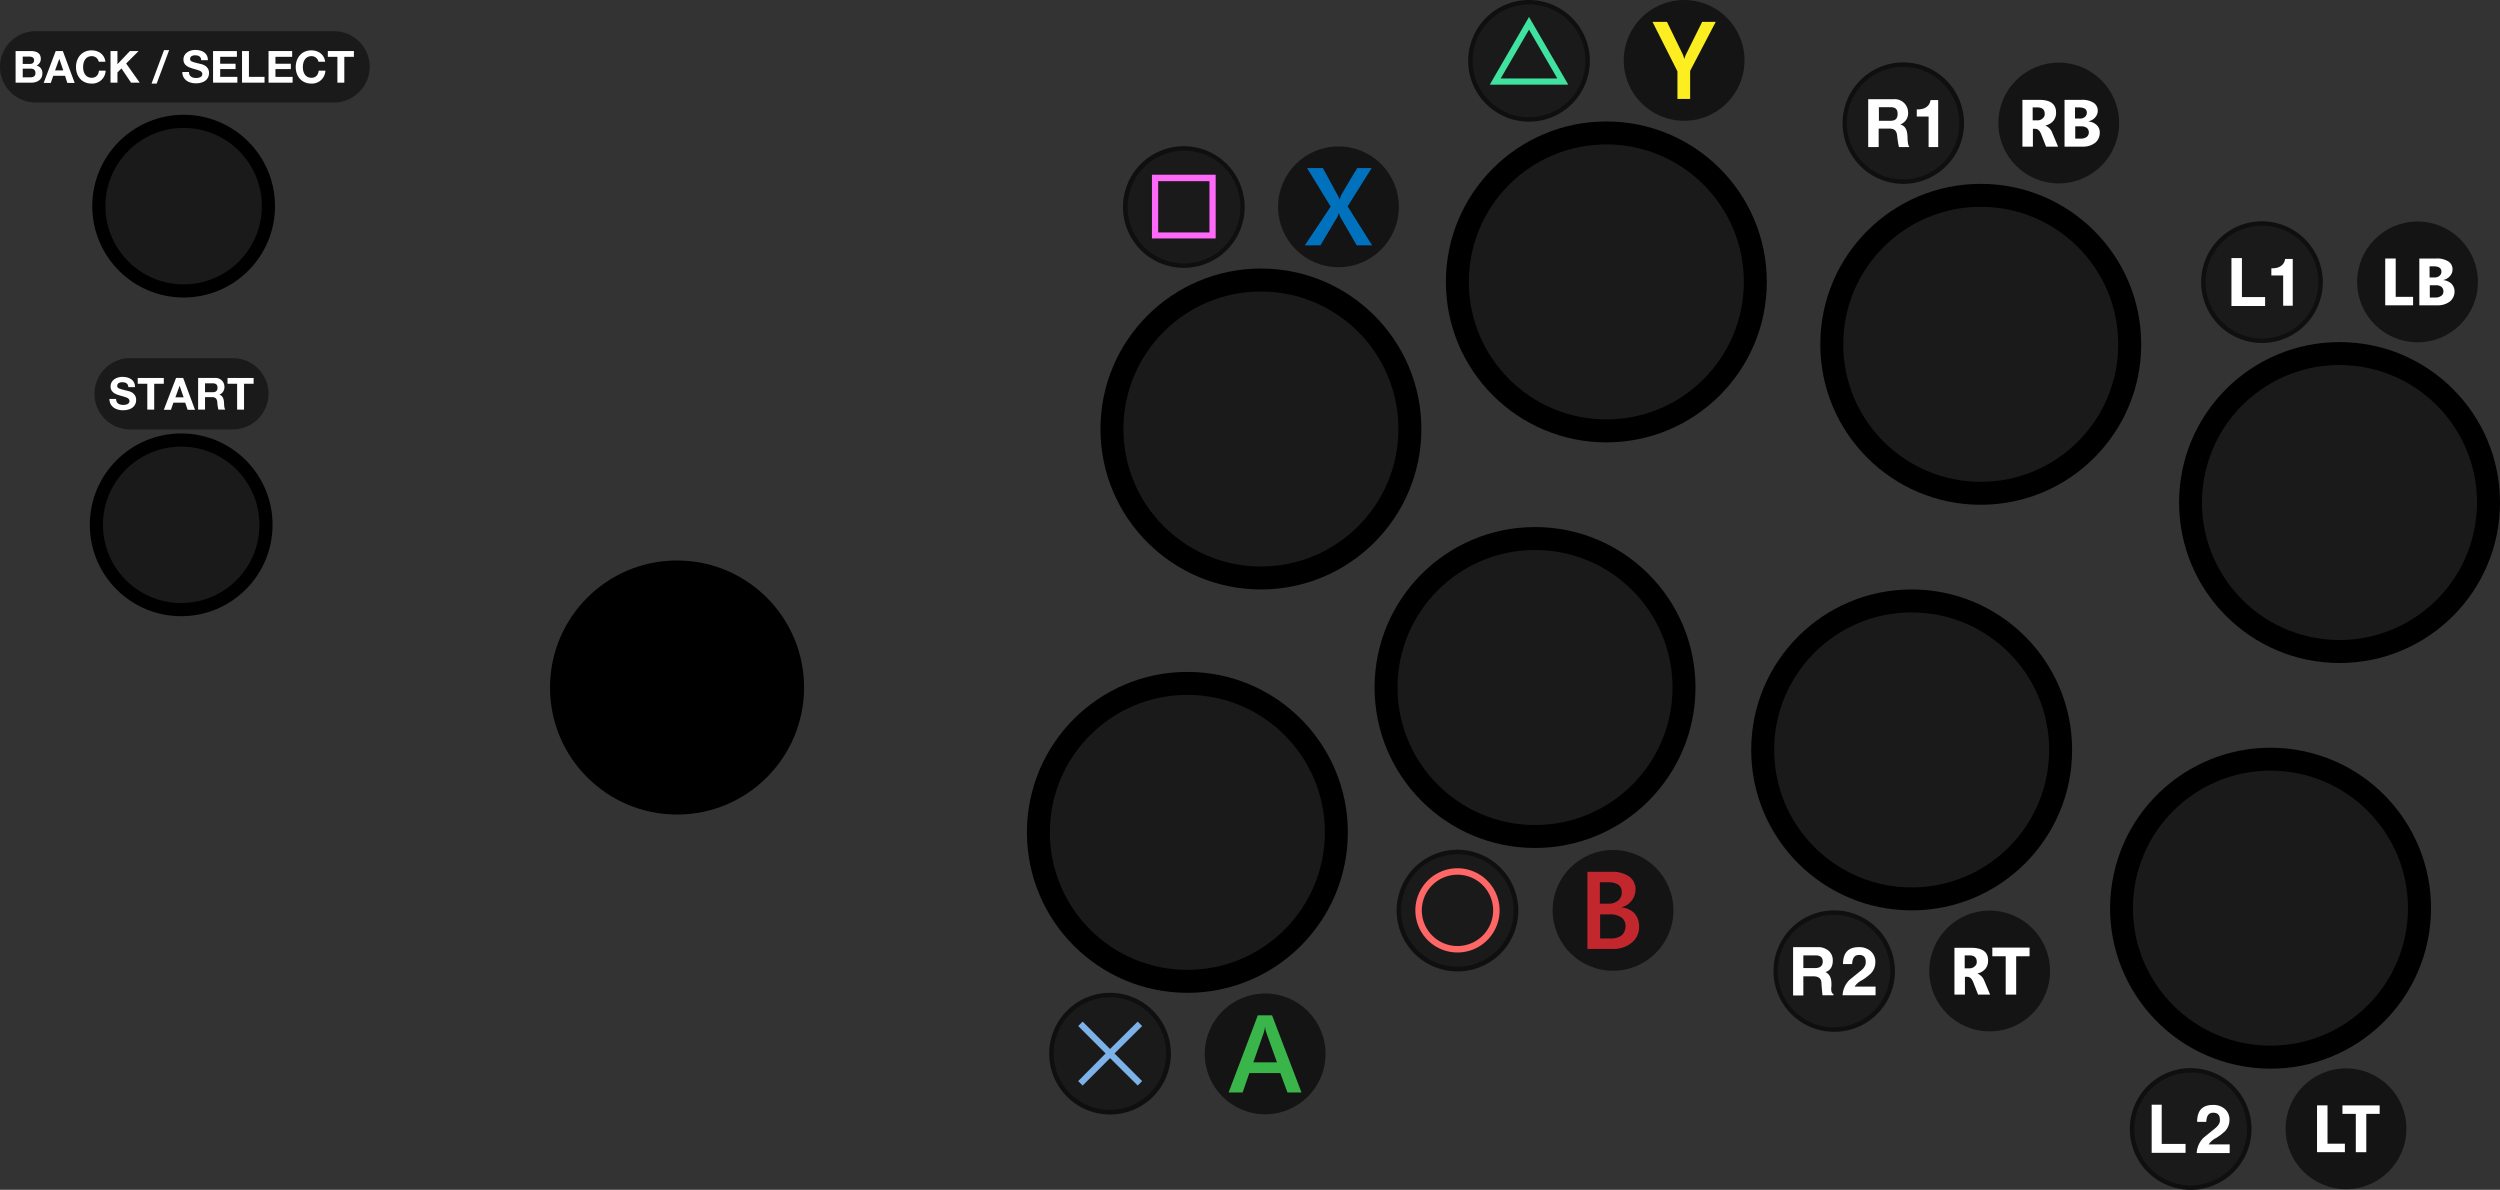 <svg id="Layer_1" data-name="Layer 1" xmlns="http://www.w3.org/2000/svg" width="1121.8" height="533.9" viewBox="0 0 1121.8 533.9">
  <rect x="0" y="0" width="1121.8" height="533.9" fill="#333333" stroke="none"/>
  <defs>
    <style>
      .cls-1 {
        fill: #1a1a1a;
      }

      .cls-2 {
        fill: #fff;
      }

      .cls-3 {
        fill: #141414;
      }

      .cls-4 {
        fill: #0f0f0f;
      }

      .cls-5 {
        isolation: isolate;
      }

      .cls-6 {
        fill: #fcee21;
      }

      .cls-7 {
        fill: #40e2a0;
      }

      .cls-8 {
        fill: #0071bc;
      }

      .cls-9 {
        fill: #ff69f8;
      }

      .cls-10 {
        fill: #39b54a;
      }

      .cls-11 {
        fill: #7cb2e8;
      }

      .cls-12 {
        fill: #c1272d;
      }

      .cls-13 {
        fill: #f66;
      }
    </style>
  </defs>
  <g>
    <g>
      <circle cx="565.8" cy="192.5" r="72"/>
      <circle class="cls-1" cx="565.8" cy="192.5" r="61.7"/>
    </g>
    <g>
      <circle cx="720.8" cy="126.5" r="72"/>
      <circle class="cls-1" cx="720.8" cy="126.5" r="61.7"/>
    </g>
    <g>
      <circle cx="888.8" cy="154.5" r="72"/>
      <circle class="cls-1" cx="888.8" cy="154.5" r="61.7"/>
    </g>
    <g>
      <circle cx="1049.8" cy="225.5" r="72"/>
      <circle class="cls-1" cx="1049.8" cy="225.5" r="61.7" transform="translate(645.58 1220.25) rotate(-80.01)"/>
    </g>
    <g>
      <circle cx="1018.8" cy="407.5" r="72" transform="translate(453.37 1347.87) rotate(-80.78)"/>
      <circle class="cls-1" cx="1018.8" cy="407.5" r="61.7"/>
    </g>
    <g>
      <circle cx="857.8" cy="336.5" r="72"/>
      <circle class="cls-1" cx="857.8" cy="336.5" r="61.7"/>
    </g>
    <g>
      <circle cx="688.8" cy="308.5" r="72"/>
      <circle class="cls-1" cx="688.8" cy="308.5" r="61.7"/>
    </g>
    <g>
      <circle cx="532.8" cy="373.5" r="72"/>
      <circle class="cls-1" cx="532.8" cy="373.5" r="61.7"/>
    </g>
  </g>
  <circle cx="303.8" cy="308.5" r="57"/>
  <g>
    <circle cx="82.4" cy="92.5" r="41"/>
    <circle class="cls-1" cx="82.4" cy="92.5" r="35.1"/>
  </g>
  <path class="cls-1" d="M104.5,192.7H58.4a16,16,0,0,1-16-16h0a16,16,0,0,1,16-16h46.1a16,16,0,0,1,16,16h0A16.11,16.11,0,0,1,104.5,192.7Z"/>
  <g>
    <circle cx="81.3" cy="235.5" r="41"/>
    <circle class="cls-1" cx="81.3" cy="235.5" r="35.1"/>
  </g>
  <g>
    <path class="cls-2" d="M52.1,179.1c0,1.9,1.5,2.6,3.2,2.6,1.1,0,2.8-.3,2.8-1.8s-2.2-1.8-4.2-2.4-4.3-1.4-4.3-4.1c0-2.9,2.8-4.3,5.3-4.3,3,0,5.7,1.3,5.7,4.6h-3c-.1-1.7-1.3-2.2-2.8-2.2-1,0-2.2.4-2.2,1.6s.7,1.3,4.3,2.2c1.1.2,4.2.9,4.2,4.2,0,2.6-2,4.6-5.9,4.6-3.2,0-6.1-1.6-6.1-5.1h3Z"/>
    <path class="cls-2" d="M66.1,172.2H61.8v-2.6H73.5v2.6H69.2v11.6H66.1Z"/>
    <path class="cls-2" d="M79,169.6h3.2l5.3,14.3H84.2l-1.1-3.2H77.8l-1.1,3.2H73.5Zm-.3,8.7h3.7l-1.8-5.2h0Z"/>
    <path class="cls-2" d="M88.8,169.6h7.7a3.92,3.92,0,0,1,4.2,3.9,3.58,3.58,0,0,1-2.3,3.6h0c1.5.4,2,1.9,2.1,3.3.1.9,0,2.6.6,3.4H98a17.36,17.36,0,0,1-.5-3.4c-.2-1.5-.8-2.2-2.4-2.2H92v5.6H88.9V169.6ZM92,176h3.4c1.4,0,2.2-.6,2.2-2s-.7-2-2.2-2H92Z"/>
    <path class="cls-2" d="M106.4,172.2h-4.3v-2.6h11.7v2.6h-4.3v11.6h-3.1Z"/>
  </g>
  <path class="cls-1" d="M149.9,46H16A16,16,0,0,1,0,30H0A16,16,0,0,1,16,14H149.9a16,16,0,0,1,16,16h0A16.11,16.11,0,0,1,149.9,46Z"/>
  <g>
    <path class="cls-2" d="M7,22.9h6.7c2.7,0,4.6.9,4.6,3.5a3.19,3.19,0,0,1-1.9,3A3.38,3.38,0,0,1,19,33c0,2.9-2.5,4.1-5,4.1H7Zm3.2,5.8h3.2c1.1,0,1.9-.5,1.9-1.7s-1-1.6-2.2-1.6H10.2Zm0,6h3.4c1.2,0,2.3-.4,2.3-1.9s-.9-2-2.3-2H10.2Z"/>
    <path class="cls-2" d="M25,22.9h3.2l5.3,14.3H30.2l-1-3.2H23.9l-1.1,3.2H19.6Zm-.3,8.7h3.7l-1.8-5.2h0Z"/>
    <path class="cls-2" d="M44.3,27.7a3.13,3.13,0,0,0-3.1-2.5c-2.8,0-3.9,2.4-3.9,4.9s1.1,4.8,3.9,4.8c1.9,0,3-1.3,3.2-3.2h3a6,6,0,0,1-6.3,5.8c-4.4,0-7-3.3-7-7.4s2.6-7.5,7-7.5c3.1,0,5.8,1.8,6.2,5.1Z"/>
    <path class="cls-2" d="M49.6,22.9h3.1v5.9l5.6-5.9h3.9l-5.6,5.6,6.1,8.6H58.8l-4.3-6.4-1.8,1.8v4.6H49.6Z"/>
    <path class="cls-2" d="M73.6,22.5h2.3l-5.6,15H68Z"/>
    <path class="cls-2" d="M84.8,32.4c0,1.9,1.5,2.6,3.2,2.6,1.1,0,2.8-.3,2.8-1.8s-2.2-1.8-4.2-2.4-4.3-1.4-4.3-4.1c0-2.9,2.8-4.3,5.3-4.3,3,0,5.7,1.3,5.7,4.6h-3c-.1-1.7-1.3-2.2-2.8-2.2-1,0-2.2.4-2.2,1.6s.7,1.3,4.3,2.2c1.1.2,4.2.9,4.2,4.2,0,2.6-2,4.6-5.9,4.6-3.2,0-6.1-1.6-6.1-5.1h3Z"/>
    <path class="cls-2" d="M95.6,22.9h10.7v2.6H98.8v3.1h6.9V31H98.8v3.5h7.7v2.6H95.6Z"/>
    <path class="cls-2" d="M108.6,22.9h3.1V34.5h7v2.6H108.6Z"/>
    <path class="cls-2" d="M120.4,22.9h10.7v2.6h-7.5v3.1h6.9V31h-6.9v3.5h7.7v2.6H120.5V22.9Z"/>
    <path class="cls-2" d="M142.9,27.7a3.13,3.13,0,0,0-3.1-2.5c-2.8,0-3.9,2.4-3.9,4.9s1.1,4.8,3.9,4.8c1.9,0,3-1.3,3.2-3.2h3a6,6,0,0,1-6.3,5.8c-4.4,0-7-3.3-7-7.4s2.6-7.5,7-7.5c3.1,0,5.8,1.8,6.2,5.1Z"/>
    <path class="cls-2" d="M151.4,25.5h-4.3V22.9h11.7v2.6h-4.3V37.1h-3.1V25.5Z"/>
  </g>
  <g>
    <g>
      <g id="ABXY">
        <g id="B">
          <circle class="cls-3" cx="1084.8" cy="126.5" r="27.1"/>
        </g>
      </g>
      <g>
        <path class="cls-2" d="M1082.8,137h-12.5V116h4.7v17.2h7.8Z"/>
        <path class="cls-2" d="M1101.4,130.7a5.74,5.74,0,0,1-2.1,4.6,8.9,8.9,0,0,1-5.6,1.7h-8.1V116h7.6a9.39,9.39,0,0,1,5.4,1.3,4.13,4.13,0,0,1,1.9,3.6,4.36,4.36,0,0,1-1.1,2.9,5.1,5.1,0,0,1-3,1.8v.1a6.29,6.29,0,0,1,3.6,1.6A4.94,4.94,0,0,1,1101.4,130.7Zm-5.9-8.9c0-1.5-1.2-2.3-3.5-2.3h-1.8v5h2.1a3.33,3.33,0,0,0,2.3-.7A2.25,2.25,0,0,0,1095.5,121.8Zm.9,8.9a2.52,2.52,0,0,0-.9-2,4,4,0,0,0-2.6-.7h-2.6v5.5h2.6a4.24,4.24,0,0,0,2.6-.8A2.26,2.26,0,0,0,1096.4,130.7Z"/>
      </g>
    </g>
    <g>
      <g>
        <path class="cls-1" d="M1015,152.7a26.3,26.3,0,1,1,26.3-26.3A26.33,26.33,0,0,1,1015,152.7Z"/>
        <path class="cls-4" d="M1015,101.3a25.3,25.3,0,1,1-25.3,25.3,25.33,25.33,0,0,1,25.3-25.3m0-2a27.3,27.3,0,1,0,27.3,27.3A27.34,27.34,0,0,0,1015,99.3Z"/>
      </g>
      <g>
        <path class="cls-2" d="M1001.3,115.8h4.7v17.5h10.4v4h-15.1V115.8Z"/>
        <path class="cls-2" d="M1028.8,137.2h-4.3V123.6h-5.3v-3.2c3,.1,5.7-1,6.2-4.2h3.4Z"/>
      </g>
    </g>
  </g>
  <g>
    <g id="ABXY-2" data-name="ABXY">
      <g id="B-2" data-name="B">
        <circle class="cls-3" cx="923.8" cy="55.2" r="27.1"/>
      </g>
    </g>
    <g>
      <path class="cls-2" d="M923.5,65.8h-5.4L916,60.4c-.7-1.8-1.6-2.6-2.8-2.6h-1v8h-4.7v-21H915c5.1,0,7.6,1.9,7.6,5.7a5.67,5.67,0,0,1-1.2,3.7,6.5,6.5,0,0,1-3.5,2.1v.1a5.59,5.59,0,0,1,3,3.2Zm-6-14.8c0-1.8-1.1-2.8-3.3-2.8h-2.1V54h2.1a3.24,3.24,0,0,0,2.4-.9A2.34,2.34,0,0,0,917.5,51Z"/>
      <path class="cls-2" d="M942.2,59.5a5.74,5.74,0,0,1-2.1,4.6,8.9,8.9,0,0,1-5.6,1.7h-8.1v-21H934a9.39,9.39,0,0,1,5.4,1.3,4.13,4.13,0,0,1,1.9,3.6,4.36,4.36,0,0,1-1.1,2.9,5.1,5.1,0,0,1-3,1.8v.1a6.29,6.29,0,0,1,3.6,1.6A4.39,4.39,0,0,1,942.2,59.5Zm-5.8-9c0-1.5-1.2-2.3-3.5-2.3h-1.8v5h2.1a3.33,3.33,0,0,0,2.3-.7A2.38,2.38,0,0,0,936.4,50.5Zm.9,8.9a2.52,2.52,0,0,0-.9-2,4,4,0,0,0-2.6-.7h-2.6v5.5h2.6a4.24,4.24,0,0,0,2.6-.8A2.53,2.53,0,0,0,937.3,59.4Z"/>
    </g>
    <g>
      <g>
        <path class="cls-1" d="M854,81.5a26.25,26.25,0,1,1,26.3-26.3A26.33,26.33,0,0,1,854,81.5Z"/>
        <path class="cls-4" d="M854,30a25.25,25.25,0,1,1-25.3,25.2A25.31,25.31,0,0,1,854,30m0-2a27.25,27.25,0,1,0,27.3,27.2A27.31,27.31,0,0,0,854,28Z"/>
      </g>
      <g>
        <path class="cls-2" d="M838.4,44.5h11.5a6,6,0,0,1,6.3,5.9,5.33,5.33,0,0,1-3.4,5.4v.1c2.3.6,3,2.8,3.1,5,.1,1.4,0,3.9.9,5.1h-4.7a36.39,36.39,0,0,1-.8-5.1c-.3-2.3-1.2-3.2-3.6-3.2H843V66h-4.7V44.5Zm4.7,9.7h5.2c2.1,0,3.2-.9,3.2-3.1s-1.1-3-3.2-3h-5.2Z"/>
        <path class="cls-2" d="M869.7,66h-4.3V52.3h-5.3V49.1c3,.1,5.7-1,6.2-4.2h3.4V66Z"/>
      </g>
    </g>
  </g>
  <g>
    <g>
      <g id="Y">
        <circle class="cls-3" cx="755.7" cy="27.1" r="27.1"/>
      </g>
      <g class="cls-5">
        <path class="cls-6" d="M758.4,31.8V44.4h-5.7V32L741.5,9.8H748l7,14.4a11.22,11.22,0,0,1,.5,1.3c.1.4.2.7.3,1h0a9.75,9.75,0,0,1,.8-2.2l7.2-14.5h6.1Z"/>
      </g>
    </g>
    <g>
      <g>
        <path class="cls-1" d="M686.1,53.5a26.25,26.25,0,1,1,26.3-26.2A26.33,26.33,0,0,1,686.1,53.5Z"/>
        <path class="cls-4" d="M686.1,2a25.3,25.3,0,1,1-25.3,25.3A25.33,25.33,0,0,1,686.1,2m0-2a27.3,27.3,0,1,0,27.3,27.3A27.34,27.34,0,0,0,686.1,0Z"/>
      </g>
      <path class="cls-7" d="M702.1,35.2l-16-27.6-16,27.6L668.5,38h35.2Zm-16,0H673.4l12.7-21.9,12.7,21.9Z"/>
    </g>
  </g>
  <g>
    <g>
      <g id="X">
        <circle class="cls-3" cx="600.6" cy="92.8" r="27.1"/>
      </g>
      <g class="cls-5">
        <path class="cls-8" d="M608.8,110.1l-7.3-12.6a3.55,3.55,0,0,1-.4-.9l-.3-.9h-.1l-.3.9a3.55,3.55,0,0,1-.4.9l-7.5,12.6h-7l11.6-17.4L586.5,75.4h7.1l6.2,11.4a11.4,11.4,0,0,1,1.2,2.6h.1a18.68,18.68,0,0,0,.7-1.8c.1-.3,2.5-4.3,7.2-12.2h6.5L604.7,92.6l11,17.5Z"/>
      </g>
    </g>
    <g>
      <g>
        <path class="cls-1" d="M531.2,119.1a26.3,26.3,0,1,1,26.3-26.3A26.25,26.25,0,0,1,531.2,119.1Z"/>
        <path class="cls-4" d="M531.2,67.6A25.3,25.3,0,1,1,506,92.8a25.33,25.33,0,0,1,25.2-25.2m0-2a27.3,27.3,0,1,0,27.3,27.3,27.34,27.34,0,0,0-27.3-27.3Z"/>
      </g>
      <path class="cls-9" d="M542.7,78.4H516.9V107h28.6V78.4Zm0,25.9h-23v-23h23Z"/>
    </g>
  </g>
  <g>
    <g>
      <g id="A">
        <circle class="cls-3" cx="567.7" cy="472.9" r="27.1"/>
      </g>
      <g class="cls-5">
        <path class="cls-10" d="M577.7,490.2l-3.2-8.7H560.6l-3,8.7h-6.3l13.1-34.6h6.4L584,490.2Zm-10-29.4h-.1a13.75,13.75,0,0,1-.5,2.5l-4.7,13.4H573l-4.8-13.4A8.12,8.12,0,0,1,567.7,460.8Z"/>
      </g>
    </g>
    <g>
      <g>
        <path class="cls-1" d="M498.1,499a26.3,26.3,0,1,1,26.2-26.3A26.33,26.33,0,0,1,498.1,499Z"/>
        <path class="cls-4" d="M498.1,447.5a25.25,25.25,0,1,1-25.3,25.2,25.33,25.33,0,0,1,25.3-25.2m0-2a27.3,27.3,0,1,0,27.3,27.3,27.34,27.34,0,0,0-27.3-27.3Z"/>
      </g>
      <polygon class="cls-11" points="512.5 460.4 510.5 458.4 498.1 470.7 485.8 458.4 483.8 460.4 496.1 472.7 483.8 485.1 485.8 487.1 498.1 474.8 510.5 487.1 512.5 485.1 500.1 472.7 512.5 460.4"/>
    </g>
  </g>
  <g>
    <g id="ABXY-3" data-name="ABXY">
      <g>
        <g id="B-3" data-name="B">
          <circle class="cls-3" cx="723.8" cy="408.5" r="27.1"/>
        </g>
        <g class="cls-5">
          <path class="cls-12" d="M735.5,415.7a9,9,0,0,1-3.3,7.3,12.72,12.72,0,0,1-8.6,2.8H712.3V391.2h10.9a12.9,12.9,0,0,1,7.8,2.1,6.93,6.93,0,0,1,2.9,5.8,8.16,8.16,0,0,1-1.7,5,8.39,8.39,0,0,1-4.5,3v.1a9.05,9.05,0,0,1,5.8,2.7A8.88,8.88,0,0,1,735.5,415.7Zm-7.8-15.5a3.8,3.8,0,0,0-1.5-3.2,8,8,0,0,0-4.6-1.1h-3.7v9.6h3.7a6.73,6.73,0,0,0,4.5-1.4A4.59,4.59,0,0,0,727.7,400.2Zm1.7,15.4a4.58,4.58,0,0,0-1.8-3.9,8.81,8.81,0,0,0-5.3-1.4H718v10.8h4.9a7.36,7.36,0,0,0,4.9-1.5A5.58,5.58,0,0,0,729.4,415.6Z"/>
        </g>
      </g>
    </g>
    <g>
      <g>
        <path class="cls-1" d="M654,434.7a26.3,26.3,0,1,1,26.3-26.3A26.33,26.33,0,0,1,654,434.7Z"/>
        <path class="cls-4" d="M654,383.3a25.25,25.25,0,1,1-25.3,25.2A25.33,25.33,0,0,1,654,383.3m0-2a27.3,27.3,0,1,0,27.3,27.3A27.34,27.34,0,0,0,654,381.3Z"/>
      </g>
      <path class="cls-13" d="M654,389.6a18.9,18.9,0,1,0,18.9,18.9A18.95,18.95,0,0,0,654,389.6Zm0,34.9a16,16,0,1,1,16-16A16,16,0,0,1,654,424.5Z"/>
    </g>
  </g>
  <g>
    <g>
      <g id="ABXY-4" data-name="ABXY">
        <g id="B-4" data-name="B">
          <circle class="cls-3" cx="892.8" cy="435.7" r="27.1"/>
        </g>
      </g>
      <g>
        <path class="cls-2" d="M893,446.3h-5.4l-2.1-5.4c-.7-1.8-1.6-2.6-2.8-2.6h-1v8H877v-21h7.5c5.1,0,7.6,1.9,7.6,5.7a5.67,5.67,0,0,1-1.2,3.7,6.5,6.5,0,0,1-3.5,2.1v.1a5.59,5.59,0,0,1,3,3.2Zm-6-14.8c0-1.8-1.1-2.8-3.3-2.8h-2.1v5.8h2.1a3.24,3.24,0,0,0,2.4-.9A2.34,2.34,0,0,0,887,431.5Z"/>
        <path class="cls-2" d="M910.7,429.1h-6v17.2H900V429.1h-6v-3.9h16.7Z"/>
      </g>
    </g>
    <g>
      <g>
        <path class="cls-1" d="M823,462a26.3,26.3,0,1,1,26.3-26.3A26.33,26.33,0,0,1,823,462Z"/>
        <path class="cls-4" d="M823,410.5a25.25,25.25,0,1,1-25.3,25.2A25.33,25.33,0,0,1,823,410.5m0-2a27.25,27.25,0,1,0,27.3,27.2A27.34,27.34,0,0,0,823,408.5Z"/>
      </g>
      <g>
        <path class="cls-2" d="M834.7,435.8c-3.2,2.6-4.8,3.9-4.9,4a10.42,10.42,0,0,0-3,6.8h14.8v-3.9h-9.4a8.36,8.36,0,0,1,3.2-2.8,24.08,24.08,0,0,0,4.1-3.1,7.2,7.2,0,0,0,2-5,6.28,6.28,0,0,0-2.1-5,7.74,7.74,0,0,0-5.3-1.8c-4.7,0-7.1,2.5-7.1,7.6h4.1c.1-2.7,1.1-4.1,3.1-4.1s3,1,3,3.1C837.3,433,836.5,434.5,834.7,435.8Z"/>
        <path class="cls-2" d="M809.1,438.1h4.6c2.2,0,3.5.9,3.6,2.8s.3,3.8.5,5.7h4.9V446c-.7-.2-1-1-1-2.3a6.25,6.25,0,0,1,.1-1.2v-1.1c0-2.6-.9-4.4-2.7-5.2,2.2-.7,3.3-2.5,3.3-5.1a5.55,5.55,0,0,0-1.9-4.5,7.23,7.23,0,0,0-4.9-1.6h-11v21.7h4.6v-8.6Zm0-9.4h5.6c2.1,0,3.2.9,3.2,2.8s-1.2,2.9-3.5,2.9h-5.2v-5.7Z"/>
      </g>
    </g>
  </g>
  <g>
    <g>
      <g id="ABXY-5" data-name="ABXY">
        <g id="B-5" data-name="B">
          <circle class="cls-3" cx="1052.7" cy="506.5" r="27.1"/>
        </g>
      </g>
      <g>
        <path class="cls-2" d="M1052.2,517h-12.5V496h4.7v17.2h7.8Z"/>
        <path class="cls-2" d="M1067.8,499.8h-6V517h-4.7V499.8h-6V496h16.7Z"/>
      </g>
    </g>
    <g>
      <g>
        <path class="cls-1" d="M983,532.7a26.25,26.25,0,1,1,26.3-26.2A26.31,26.31,0,0,1,983,532.7Z"/>
        <path class="cls-4" d="M983,481.3a25.3,25.3,0,1,1-25.3,25.3A25.33,25.33,0,0,1,983,481.3m0-2a27.3,27.3,0,1,0,27.3,27.3A27.34,27.34,0,0,0,983,479.3Z"/>
      </g>
      <g>
        <path class="cls-2" d="M993.6,506.6c-3.2,2.6-4.8,3.9-4.9,4a10.42,10.42,0,0,0-3,6.8h14.8v-3.9h-9.4a8.36,8.36,0,0,1,3.2-2.8,24.08,24.08,0,0,0,4.1-3.1,7.2,7.2,0,0,0,2-5,6.28,6.28,0,0,0-2.1-5,7.74,7.74,0,0,0-5.3-1.8c-4.7,0-7.1,2.5-7.1,7.6H990c.1-2.7,1.1-4.1,3.1-4.1s3,1,3,3.1C996.3,503.8,995.4,505.2,993.6,506.6Z"/>
        <polygon class="cls-2" points="980.7 513.3 970 513.3 970 495.7 965.5 495.7 965.5 517.3 980.7 517.3 980.7 513.3"/>
      </g>
    </g>
  </g>
</svg>
